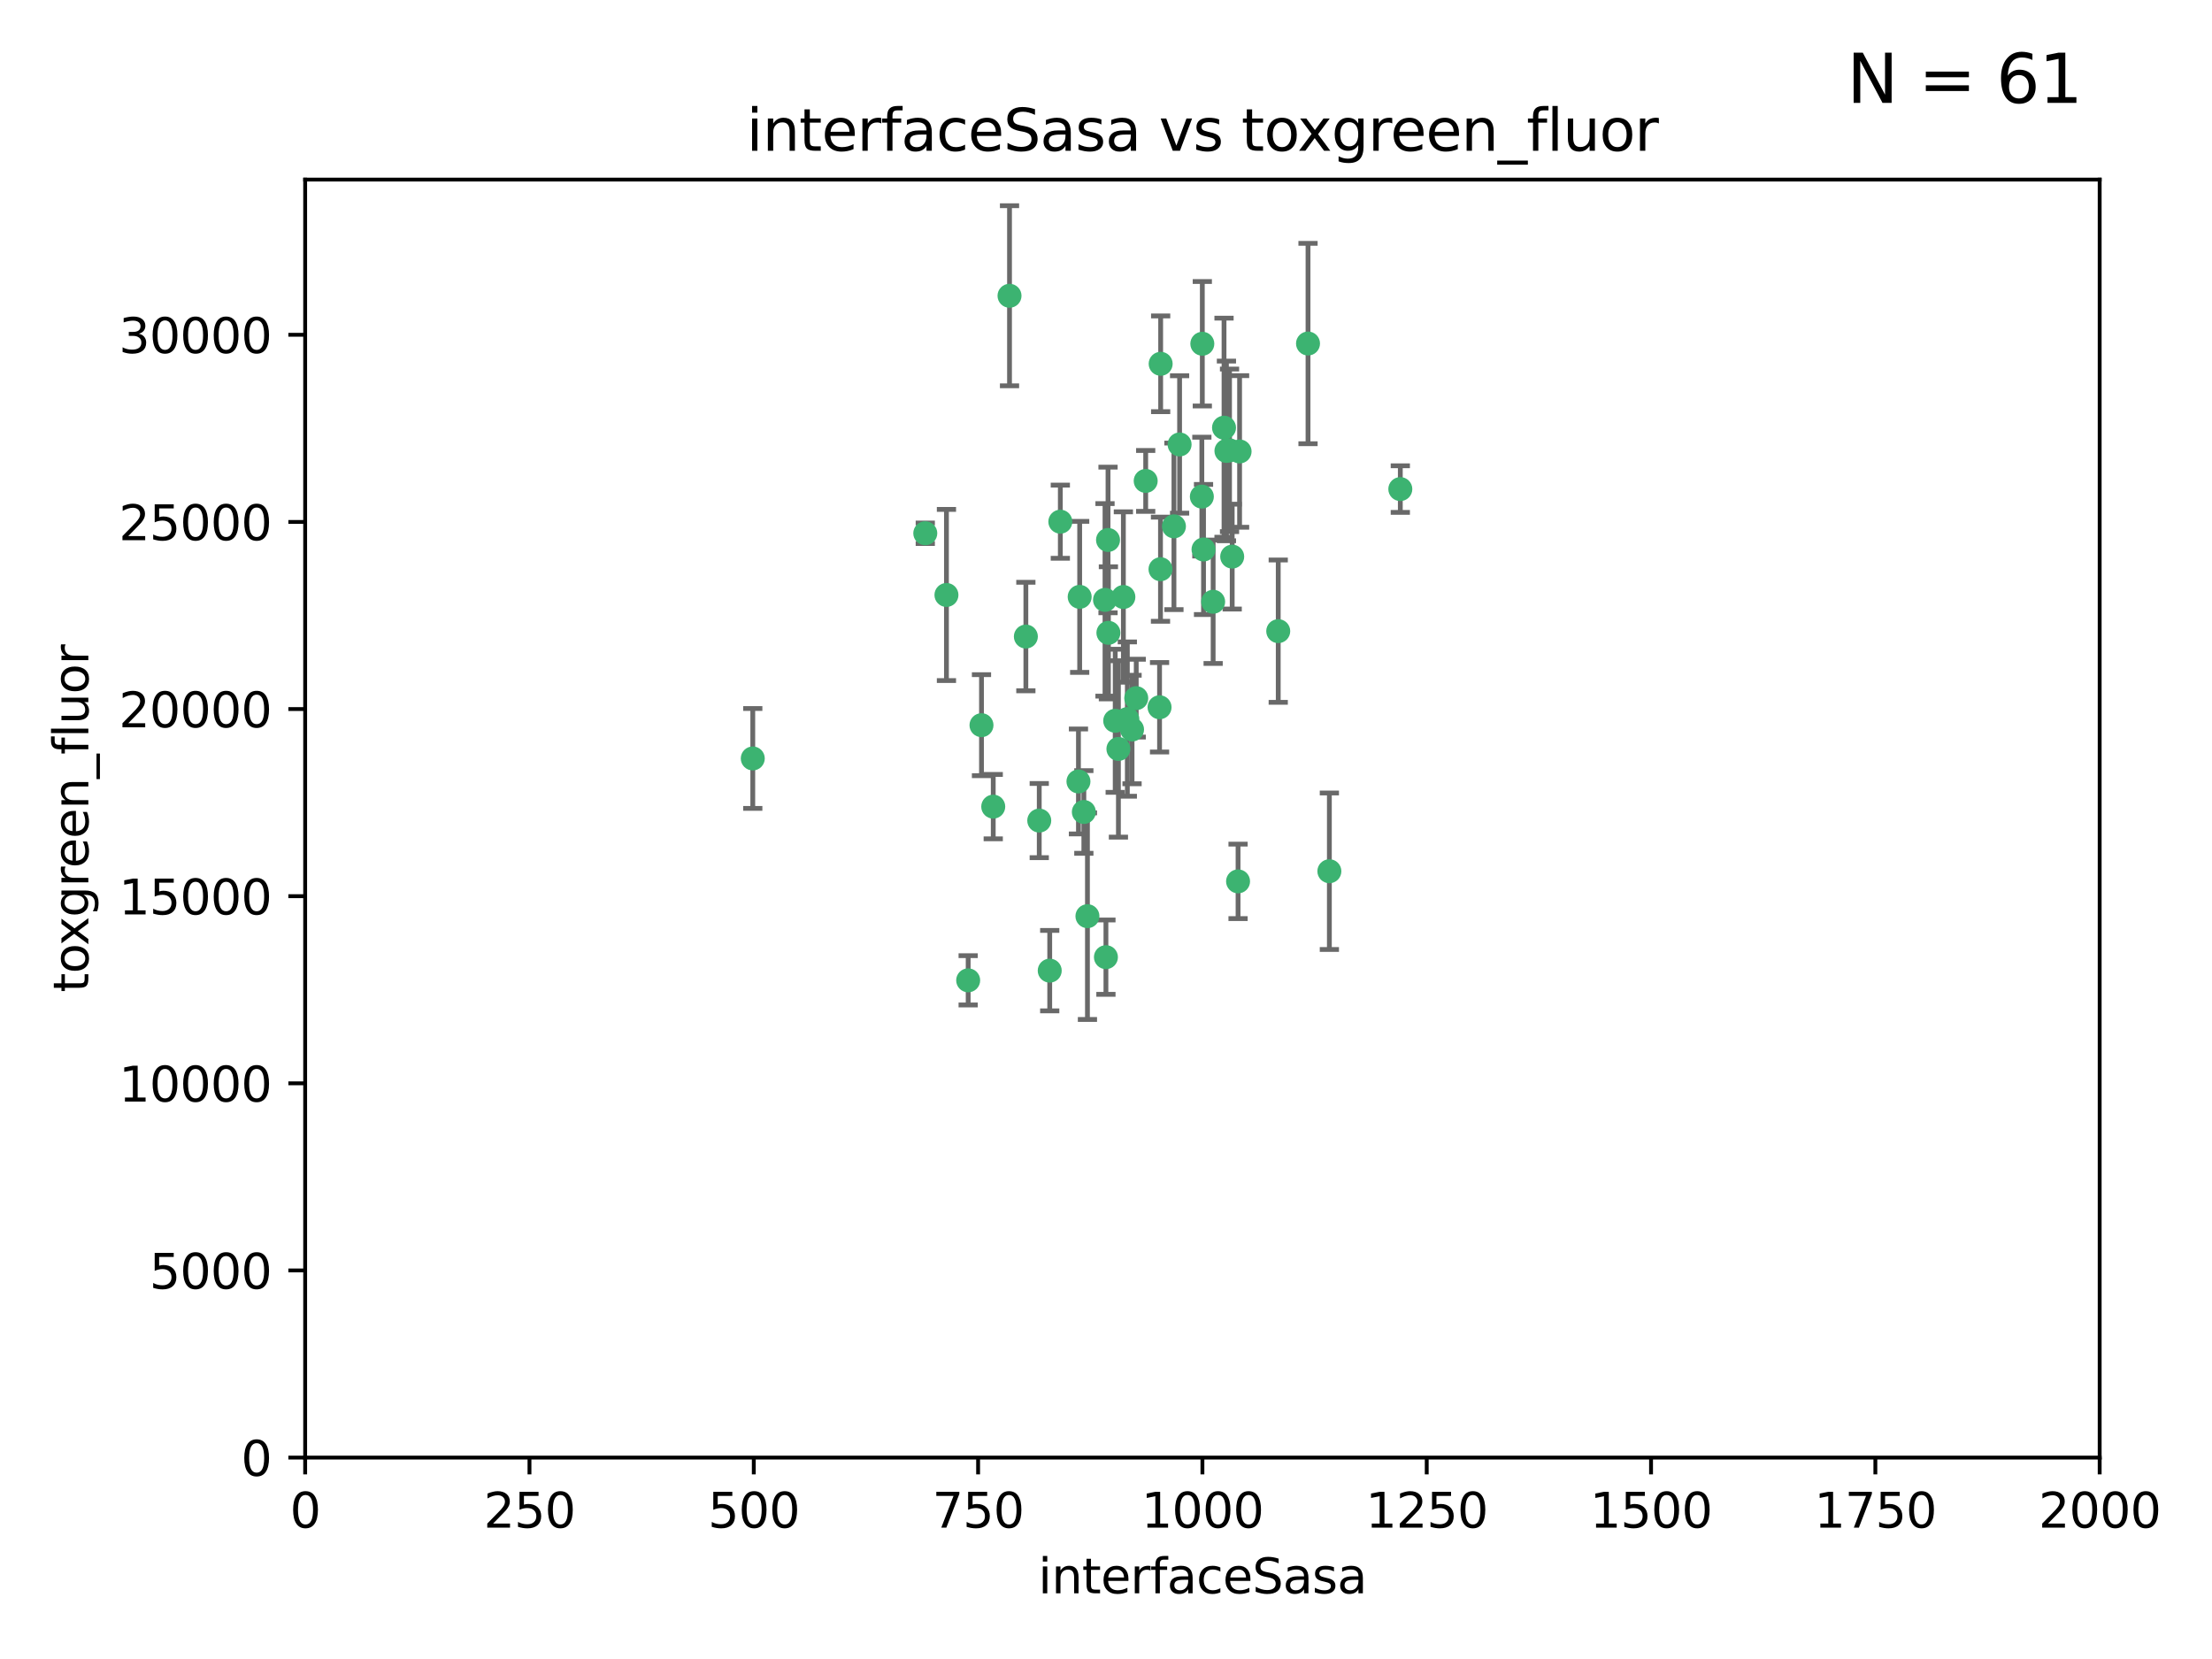 <?xml version="1.0" encoding="utf-8" standalone="no"?>
<!DOCTYPE svg PUBLIC "-//W3C//DTD SVG 1.1//EN"
  "http://www.w3.org/Graphics/SVG/1.1/DTD/svg11.dtd">
<svg xmlns:xlink="http://www.w3.org/1999/xlink" width="460.8pt" height="345.6pt" viewBox="0 0 460.8 345.6" xmlns="http://www.w3.org/2000/svg" version="1.1">
 <defs>
  <style type="text/css">*{stroke-linejoin: round; stroke-linecap: butt}</style>
 </defs>
 <g id="figure_1">
  <g id="patch_1">
   <path d="M 0 345.6 
L 460.8 345.6 
L 460.8 0 
L 0 0 
z
" style="fill: #ffffff"/>
  </g>
  <g id="axes_1">
   <g id="patch_2">
    <path d="M 63.571 303.64 
L 437.4 303.64 
L 437.4 37.411 
L 63.571 37.411 
z
" style="fill: #ffffff"/>
   </g>
   <g id="PathCollection_1">
    <defs>
     <path id="m49d9a5dce5" d="M 0 1.118 
C 0.297 1.118 0.581 1 0.791 0.791 
C 1 0.581 1.118 0.297 1.118 0 
C 1.118 -0.297 1 -0.581 0.791 -0.791 
C 0.581 -1 0.297 -1.118 0 -1.118 
C -0.297 -1.118 -0.581 -1 -0.791 -0.791 
C -1 -0.581 -1.118 -0.297 -1.118 0 
C -1.118 0.297 -1 0.581 -0.791 0.791 
C -0.581 1 -0.297 1.118 0 1.118 
z
" style="stroke: #3cb371"/>
    </defs>
    <g clip-path="url(#p71b8e235db)">
     <use xlink:href="#m49d9a5dce5" x="272.484" y="71.562" style="fill: #3cb371; stroke: #3cb371"/>
     <use xlink:href="#m49d9a5dce5" x="266.28" y="131.48" style="fill: #3cb371; stroke: #3cb371"/>
     <use xlink:href="#m49d9a5dce5" x="250.716" y="114.467" style="fill: #3cb371; stroke: #3cb371"/>
     <use xlink:href="#m49d9a5dce5" x="254.987" y="89.097" style="fill: #3cb371; stroke: #3cb371"/>
     <use xlink:href="#m49d9a5dce5" x="220.886" y="108.676" style="fill: #3cb371; stroke: #3cb371"/>
     <use xlink:href="#m49d9a5dce5" x="241.787" y="75.786" style="fill: #3cb371; stroke: #3cb371"/>
     <use xlink:href="#m49d9a5dce5" x="252.721" y="125.356" style="fill: #3cb371; stroke: #3cb371"/>
     <use xlink:href="#m49d9a5dce5" x="258.229" y="94.046" style="fill: #3cb371; stroke: #3cb371"/>
     <use xlink:href="#m49d9a5dce5" x="232.987" y="156.019" style="fill: #3cb371; stroke: #3cb371"/>
     <use xlink:href="#m49d9a5dce5" x="241.557" y="147.335" style="fill: #3cb371; stroke: #3cb371"/>
     <use xlink:href="#m49d9a5dce5" x="230.194" y="124.965" style="fill: #3cb371; stroke: #3cb371"/>
     <use xlink:href="#m49d9a5dce5" x="255.489" y="93.933" style="fill: #3cb371; stroke: #3cb371"/>
     <use xlink:href="#m49d9a5dce5" x="256.689" y="115.953" style="fill: #3cb371; stroke: #3cb371"/>
     <use xlink:href="#m49d9a5dce5" x="244.553" y="109.646" style="fill: #3cb371; stroke: #3cb371"/>
     <use xlink:href="#m49d9a5dce5" x="250.368" y="103.453" style="fill: #3cb371; stroke: #3cb371"/>
     <use xlink:href="#m49d9a5dce5" x="232.318" y="150.153" style="fill: #3cb371; stroke: #3cb371"/>
     <use xlink:href="#m49d9a5dce5" x="256.134" y="93.812" style="fill: #3cb371; stroke: #3cb371"/>
     <use xlink:href="#m49d9a5dce5" x="234.02" y="124.367" style="fill: #3cb371; stroke: #3cb371"/>
     <use xlink:href="#m49d9a5dce5" x="216.495" y="170.94" style="fill: #3cb371; stroke: #3cb371"/>
     <use xlink:href="#m49d9a5dce5" x="238.669" y="100.184" style="fill: #3cb371; stroke: #3cb371"/>
     <use xlink:href="#m49d9a5dce5" x="241.753" y="118.577" style="fill: #3cb371; stroke: #3cb371"/>
     <use xlink:href="#m49d9a5dce5" x="245.731" y="92.588" style="fill: #3cb371; stroke: #3cb371"/>
     <use xlink:href="#m49d9a5dce5" x="291.711" y="101.886" style="fill: #3cb371; stroke: #3cb371"/>
     <use xlink:href="#m49d9a5dce5" x="224.916" y="124.337" style="fill: #3cb371; stroke: #3cb371"/>
     <use xlink:href="#m49d9a5dce5" x="250.465" y="71.61" style="fill: #3cb371; stroke: #3cb371"/>
     <use xlink:href="#m49d9a5dce5" x="204.462" y="151.067" style="fill: #3cb371; stroke: #3cb371"/>
     <use xlink:href="#m49d9a5dce5" x="218.677" y="202.203" style="fill: #3cb371; stroke: #3cb371"/>
     <use xlink:href="#m49d9a5dce5" x="201.688" y="204.22" style="fill: #3cb371; stroke: #3cb371"/>
     <use xlink:href="#m49d9a5dce5" x="192.753" y="111.087" style="fill: #3cb371; stroke: #3cb371"/>
     <use xlink:href="#m49d9a5dce5" x="230.822" y="112.487" style="fill: #3cb371; stroke: #3cb371"/>
     <use xlink:href="#m49d9a5dce5" x="210.301" y="61.614" style="fill: #3cb371; stroke: #3cb371"/>
     <use xlink:href="#m49d9a5dce5" x="224.662" y="162.792" style="fill: #3cb371; stroke: #3cb371"/>
     <use xlink:href="#m49d9a5dce5" x="236.699" y="145.439" style="fill: #3cb371; stroke: #3cb371"/>
     <use xlink:href="#m49d9a5dce5" x="230.901" y="131.829" style="fill: #3cb371; stroke: #3cb371"/>
     <use xlink:href="#m49d9a5dce5" x="213.706" y="132.603" style="fill: #3cb371; stroke: #3cb371"/>
     <use xlink:href="#m49d9a5dce5" x="206.91" y="168.036" style="fill: #3cb371; stroke: #3cb371"/>
     <use xlink:href="#m49d9a5dce5" x="226.534" y="190.856" style="fill: #3cb371; stroke: #3cb371"/>
     <use xlink:href="#m49d9a5dce5" x="235.826" y="151.97" style="fill: #3cb371; stroke: #3cb371"/>
     <use xlink:href="#m49d9a5dce5" x="230.385" y="199.394" style="fill: #3cb371; stroke: #3cb371"/>
     <use xlink:href="#m49d9a5dce5" x="276.932" y="181.494" style="fill: #3cb371; stroke: #3cb371"/>
     <use xlink:href="#m49d9a5dce5" x="257.91" y="183.606" style="fill: #3cb371; stroke: #3cb371"/>
     <use xlink:href="#m49d9a5dce5" x="234.846" y="149.795" style="fill: #3cb371; stroke: #3cb371"/>
     <use xlink:href="#m49d9a5dce5" x="197.163" y="123.943" style="fill: #3cb371; stroke: #3cb371"/>
     <use xlink:href="#m49d9a5dce5" x="225.785" y="169.147" style="fill: #3cb371; stroke: #3cb371"/>
     <use xlink:href="#m49d9a5dce5" x="156.817" y="157.999" style="fill: #3cb371; stroke: #3cb371"/>
    </g>
   </g>
   <g id="matplotlib.axis_1">
    <g id="xtick_1">
     <g id="line2d_1">
      <defs>
       <path id="m0668c18e65" d="M 0 0 
L 0 3.5 
" style="stroke: #000000; stroke-width: 0.8"/>
      </defs>
      <g>
       <use xlink:href="#m0668c18e65" x="63.571" y="303.64" style="stroke: #000000; stroke-width: 0.8"/>
      </g>
     </g>
     <g id="text_1">
      <!-- 0 -->
      <g transform="translate(60.39 318.238)scale(0.1 -0.1)">
       <defs>
        <path id="DejaVuSans-30" d="M 2034 4250 
Q 1547 4250 1301 3770 
Q 1056 3291 1056 2328 
Q 1056 1369 1301 889 
Q 1547 409 2034 409 
Q 2525 409 2770 889 
Q 3016 1369 3016 2328 
Q 3016 3291 2770 3770 
Q 2525 4250 2034 4250 
z
M 2034 4750 
Q 2819 4750 3233 4129 
Q 3647 3509 3647 2328 
Q 3647 1150 3233 529 
Q 2819 -91 2034 -91 
Q 1250 -91 836 529 
Q 422 1150 422 2328 
Q 422 3509 836 4129 
Q 1250 4750 2034 4750 
z
" transform="scale(0.016)"/>
       </defs>
       <use xlink:href="#DejaVuSans-30"/>
      </g>
     </g>
    </g>
    <g id="xtick_2">
     <g id="line2d_2">
      <g>
       <use xlink:href="#m0668c18e65" x="110.3" y="303.64" style="stroke: #000000; stroke-width: 0.8"/>
      </g>
     </g>
     <g id="text_2">
      <!-- 250 -->
      <g transform="translate(100.756 318.238)scale(0.1 -0.1)">
       <defs>
        <path id="DejaVuSans-32" d="M 1228 531 
L 3431 531 
L 3431 0 
L 469 0 
L 469 531 
Q 828 903 1448 1529 
Q 2069 2156 2228 2338 
Q 2531 2678 2651 2914 
Q 2772 3150 2772 3378 
Q 2772 3750 2511 3984 
Q 2250 4219 1831 4219 
Q 1534 4219 1204 4116 
Q 875 4013 500 3803 
L 500 4441 
Q 881 4594 1212 4672 
Q 1544 4750 1819 4750 
Q 2544 4750 2975 4387 
Q 3406 4025 3406 3419 
Q 3406 3131 3298 2873 
Q 3191 2616 2906 2266 
Q 2828 2175 2409 1742 
Q 1991 1309 1228 531 
z
" transform="scale(0.016)"/>
        <path id="DejaVuSans-35" d="M 691 4666 
L 3169 4666 
L 3169 4134 
L 1269 4134 
L 1269 2991 
Q 1406 3038 1543 3061 
Q 1681 3084 1819 3084 
Q 2600 3084 3056 2656 
Q 3513 2228 3513 1497 
Q 3513 744 3044 326 
Q 2575 -91 1722 -91 
Q 1428 -91 1123 -41 
Q 819 9 494 109 
L 494 744 
Q 775 591 1075 516 
Q 1375 441 1709 441 
Q 2250 441 2565 725 
Q 2881 1009 2881 1497 
Q 2881 1984 2565 2268 
Q 2250 2553 1709 2553 
Q 1456 2553 1204 2497 
Q 953 2441 691 2322 
L 691 4666 
z
" transform="scale(0.016)"/>
       </defs>
       <use xlink:href="#DejaVuSans-32"/>
       <use xlink:href="#DejaVuSans-35" x="63.623"/>
       <use xlink:href="#DejaVuSans-30" x="127.246"/>
      </g>
     </g>
    </g>
    <g id="xtick_3">
     <g id="line2d_3">
      <g>
       <use xlink:href="#m0668c18e65" x="157.028" y="303.64" style="stroke: #000000; stroke-width: 0.8"/>
      </g>
     </g>
     <g id="text_3">
      <!-- 500 -->
      <g transform="translate(147.485 318.238)scale(0.1 -0.1)">
       <use xlink:href="#DejaVuSans-35"/>
       <use xlink:href="#DejaVuSans-30" x="63.623"/>
       <use xlink:href="#DejaVuSans-30" x="127.246"/>
      </g>
     </g>
    </g>
    <g id="xtick_4">
     <g id="line2d_4">
      <g>
       <use xlink:href="#m0668c18e65" x="203.757" y="303.64" style="stroke: #000000; stroke-width: 0.8"/>
      </g>
     </g>
     <g id="text_4">
      <!-- 750 -->
      <g transform="translate(194.213 318.238)scale(0.1 -0.1)">
       <defs>
        <path id="DejaVuSans-37" d="M 525 4666 
L 3525 4666 
L 3525 4397 
L 1831 0 
L 1172 0 
L 2766 4134 
L 525 4134 
L 525 4666 
z
" transform="scale(0.016)"/>
       </defs>
       <use xlink:href="#DejaVuSans-37"/>
       <use xlink:href="#DejaVuSans-35" x="63.623"/>
       <use xlink:href="#DejaVuSans-30" x="127.246"/>
      </g>
     </g>
    </g>
    <g id="xtick_5">
     <g id="line2d_5">
      <g>
       <use xlink:href="#m0668c18e65" x="250.486" y="303.64" style="stroke: #000000; stroke-width: 0.8"/>
      </g>
     </g>
     <g id="text_5">
      <!-- 1000 -->
      <g transform="translate(237.761 318.238)scale(0.1 -0.1)">
       <defs>
        <path id="DejaVuSans-31" d="M 794 531 
L 1825 531 
L 1825 4091 
L 703 3866 
L 703 4441 
L 1819 4666 
L 2450 4666 
L 2450 531 
L 3481 531 
L 3481 0 
L 794 0 
L 794 531 
z
" transform="scale(0.016)"/>
       </defs>
       <use xlink:href="#DejaVuSans-31"/>
       <use xlink:href="#DejaVuSans-30" x="63.623"/>
       <use xlink:href="#DejaVuSans-30" x="127.246"/>
       <use xlink:href="#DejaVuSans-30" x="190.869"/>
      </g>
     </g>
    </g>
    <g id="xtick_6">
     <g id="line2d_6">
      <g>
       <use xlink:href="#m0668c18e65" x="297.214" y="303.64" style="stroke: #000000; stroke-width: 0.8"/>
      </g>
     </g>
     <g id="text_6">
      <!-- 1250 -->
      <g transform="translate(284.489 318.238)scale(0.1 -0.1)">
       <use xlink:href="#DejaVuSans-31"/>
       <use xlink:href="#DejaVuSans-32" x="63.623"/>
       <use xlink:href="#DejaVuSans-35" x="127.246"/>
       <use xlink:href="#DejaVuSans-30" x="190.869"/>
      </g>
     </g>
    </g>
    <g id="xtick_7">
     <g id="line2d_7">
      <g>
       <use xlink:href="#m0668c18e65" x="343.943" y="303.64" style="stroke: #000000; stroke-width: 0.8"/>
      </g>
     </g>
     <g id="text_7">
      <!-- 1500 -->
      <g transform="translate(331.218 318.238)scale(0.1 -0.1)">
       <use xlink:href="#DejaVuSans-31"/>
       <use xlink:href="#DejaVuSans-35" x="63.623"/>
       <use xlink:href="#DejaVuSans-30" x="127.246"/>
       <use xlink:href="#DejaVuSans-30" x="190.869"/>
      </g>
     </g>
    </g>
    <g id="xtick_8">
     <g id="line2d_8">
      <g>
       <use xlink:href="#m0668c18e65" x="390.671" y="303.64" style="stroke: #000000; stroke-width: 0.8"/>
      </g>
     </g>
     <g id="text_8">
      <!-- 1750 -->
      <g transform="translate(377.946 318.238)scale(0.1 -0.1)">
       <use xlink:href="#DejaVuSans-31"/>
       <use xlink:href="#DejaVuSans-37" x="63.623"/>
       <use xlink:href="#DejaVuSans-35" x="127.246"/>
       <use xlink:href="#DejaVuSans-30" x="190.869"/>
      </g>
     </g>
    </g>
    <g id="xtick_9">
     <g id="line2d_9">
      <g>
       <use xlink:href="#m0668c18e65" x="437.4" y="303.64" style="stroke: #000000; stroke-width: 0.8"/>
      </g>
     </g>
     <g id="text_9">
      <!-- 2000 -->
      <g transform="translate(424.675 318.238)scale(0.1 -0.1)">
       <use xlink:href="#DejaVuSans-32"/>
       <use xlink:href="#DejaVuSans-30" x="63.623"/>
       <use xlink:href="#DejaVuSans-30" x="127.246"/>
       <use xlink:href="#DejaVuSans-30" x="190.869"/>
      </g>
     </g>
    </g>
    <g id="text_10">
     <!-- interfaceSasa -->
     <g transform="translate(216.279 331.917)scale(0.1 -0.1)">
      <defs>
       <path id="DejaVuSans-69" d="M 603 3500 
L 1178 3500 
L 1178 0 
L 603 0 
L 603 3500 
z
M 603 4863 
L 1178 4863 
L 1178 4134 
L 603 4134 
L 603 4863 
z
" transform="scale(0.016)"/>
       <path id="DejaVuSans-6e" d="M 3513 2113 
L 3513 0 
L 2938 0 
L 2938 2094 
Q 2938 2591 2744 2837 
Q 2550 3084 2163 3084 
Q 1697 3084 1428 2787 
Q 1159 2491 1159 1978 
L 1159 0 
L 581 0 
L 581 3500 
L 1159 3500 
L 1159 2956 
Q 1366 3272 1645 3428 
Q 1925 3584 2291 3584 
Q 2894 3584 3203 3211 
Q 3513 2838 3513 2113 
z
" transform="scale(0.016)"/>
       <path id="DejaVuSans-74" d="M 1172 4494 
L 1172 3500 
L 2356 3500 
L 2356 3053 
L 1172 3053 
L 1172 1153 
Q 1172 725 1289 603 
Q 1406 481 1766 481 
L 2356 481 
L 2356 0 
L 1766 0 
Q 1100 0 847 248 
Q 594 497 594 1153 
L 594 3053 
L 172 3053 
L 172 3500 
L 594 3500 
L 594 4494 
L 1172 4494 
z
" transform="scale(0.016)"/>
       <path id="DejaVuSans-65" d="M 3597 1894 
L 3597 1613 
L 953 1613 
Q 991 1019 1311 708 
Q 1631 397 2203 397 
Q 2534 397 2845 478 
Q 3156 559 3463 722 
L 3463 178 
Q 3153 47 2828 -22 
Q 2503 -91 2169 -91 
Q 1331 -91 842 396 
Q 353 884 353 1716 
Q 353 2575 817 3079 
Q 1281 3584 2069 3584 
Q 2775 3584 3186 3129 
Q 3597 2675 3597 1894 
z
M 3022 2063 
Q 3016 2534 2758 2815 
Q 2500 3097 2075 3097 
Q 1594 3097 1305 2825 
Q 1016 2553 972 2059 
L 3022 2063 
z
" transform="scale(0.016)"/>
       <path id="DejaVuSans-72" d="M 2631 2963 
Q 2534 3019 2420 3045 
Q 2306 3072 2169 3072 
Q 1681 3072 1420 2755 
Q 1159 2438 1159 1844 
L 1159 0 
L 581 0 
L 581 3500 
L 1159 3500 
L 1159 2956 
Q 1341 3275 1631 3429 
Q 1922 3584 2338 3584 
Q 2397 3584 2469 3576 
Q 2541 3569 2628 3553 
L 2631 2963 
z
" transform="scale(0.016)"/>
       <path id="DejaVuSans-66" d="M 2375 4863 
L 2375 4384 
L 1825 4384 
Q 1516 4384 1395 4259 
Q 1275 4134 1275 3809 
L 1275 3500 
L 2222 3500 
L 2222 3053 
L 1275 3053 
L 1275 0 
L 697 0 
L 697 3053 
L 147 3053 
L 147 3500 
L 697 3500 
L 697 3744 
Q 697 4328 969 4595 
Q 1241 4863 1831 4863 
L 2375 4863 
z
" transform="scale(0.016)"/>
       <path id="DejaVuSans-61" d="M 2194 1759 
Q 1497 1759 1228 1600 
Q 959 1441 959 1056 
Q 959 750 1161 570 
Q 1363 391 1709 391 
Q 2188 391 2477 730 
Q 2766 1069 2766 1631 
L 2766 1759 
L 2194 1759 
z
M 3341 1997 
L 3341 0 
L 2766 0 
L 2766 531 
Q 2569 213 2275 61 
Q 1981 -91 1556 -91 
Q 1019 -91 701 211 
Q 384 513 384 1019 
Q 384 1609 779 1909 
Q 1175 2209 1959 2209 
L 2766 2209 
L 2766 2266 
Q 2766 2663 2505 2880 
Q 2244 3097 1772 3097 
Q 1472 3097 1187 3025 
Q 903 2953 641 2809 
L 641 3341 
Q 956 3463 1253 3523 
Q 1550 3584 1831 3584 
Q 2591 3584 2966 3190 
Q 3341 2797 3341 1997 
z
" transform="scale(0.016)"/>
       <path id="DejaVuSans-63" d="M 3122 3366 
L 3122 2828 
Q 2878 2963 2633 3030 
Q 2388 3097 2138 3097 
Q 1578 3097 1268 2742 
Q 959 2388 959 1747 
Q 959 1106 1268 751 
Q 1578 397 2138 397 
Q 2388 397 2633 464 
Q 2878 531 3122 666 
L 3122 134 
Q 2881 22 2623 -34 
Q 2366 -91 2075 -91 
Q 1284 -91 818 406 
Q 353 903 353 1747 
Q 353 2603 823 3093 
Q 1294 3584 2113 3584 
Q 2378 3584 2631 3529 
Q 2884 3475 3122 3366 
z
" transform="scale(0.016)"/>
       <path id="DejaVuSans-53" d="M 3425 4513 
L 3425 3897 
Q 3066 4069 2747 4153 
Q 2428 4238 2131 4238 
Q 1616 4238 1336 4038 
Q 1056 3838 1056 3469 
Q 1056 3159 1242 3001 
Q 1428 2844 1947 2747 
L 2328 2669 
Q 3034 2534 3370 2195 
Q 3706 1856 3706 1288 
Q 3706 609 3251 259 
Q 2797 -91 1919 -91 
Q 1588 -91 1214 -16 
Q 841 59 441 206 
L 441 856 
Q 825 641 1194 531 
Q 1563 422 1919 422 
Q 2459 422 2753 634 
Q 3047 847 3047 1241 
Q 3047 1584 2836 1778 
Q 2625 1972 2144 2069 
L 1759 2144 
Q 1053 2284 737 2584 
Q 422 2884 422 3419 
Q 422 4038 858 4394 
Q 1294 4750 2059 4750 
Q 2388 4750 2728 4690 
Q 3069 4631 3425 4513 
z
" transform="scale(0.016)"/>
       <path id="DejaVuSans-73" d="M 2834 3397 
L 2834 2853 
Q 2591 2978 2328 3040 
Q 2066 3103 1784 3103 
Q 1356 3103 1142 2972 
Q 928 2841 928 2578 
Q 928 2378 1081 2264 
Q 1234 2150 1697 2047 
L 1894 2003 
Q 2506 1872 2764 1633 
Q 3022 1394 3022 966 
Q 3022 478 2636 193 
Q 2250 -91 1575 -91 
Q 1294 -91 989 -36 
Q 684 19 347 128 
L 347 722 
Q 666 556 975 473 
Q 1284 391 1588 391 
Q 1994 391 2212 530 
Q 2431 669 2431 922 
Q 2431 1156 2273 1281 
Q 2116 1406 1581 1522 
L 1381 1569 
Q 847 1681 609 1914 
Q 372 2147 372 2553 
Q 372 3047 722 3315 
Q 1072 3584 1716 3584 
Q 2034 3584 2315 3537 
Q 2597 3491 2834 3397 
z
" transform="scale(0.016)"/>
      </defs>
      <use xlink:href="#DejaVuSans-69"/>
      <use xlink:href="#DejaVuSans-6e" x="27.783"/>
      <use xlink:href="#DejaVuSans-74" x="91.162"/>
      <use xlink:href="#DejaVuSans-65" x="130.371"/>
      <use xlink:href="#DejaVuSans-72" x="191.895"/>
      <use xlink:href="#DejaVuSans-66" x="233.008"/>
      <use xlink:href="#DejaVuSans-61" x="268.213"/>
      <use xlink:href="#DejaVuSans-63" x="329.492"/>
      <use xlink:href="#DejaVuSans-65" x="384.473"/>
      <use xlink:href="#DejaVuSans-53" x="445.996"/>
      <use xlink:href="#DejaVuSans-61" x="509.473"/>
      <use xlink:href="#DejaVuSans-73" x="570.752"/>
      <use xlink:href="#DejaVuSans-61" x="622.852"/>
     </g>
    </g>
   </g>
   <g id="matplotlib.axis_2">
    <g id="ytick_1">
     <g id="line2d_10">
      <defs>
       <path id="m075a62b69e" d="M 0 0 
L -3.5 0 
" style="stroke: #000000; stroke-width: 0.8"/>
      </defs>
      <g>
       <use xlink:href="#m075a62b69e" x="63.571" y="303.64" style="stroke: #000000; stroke-width: 0.8"/>
      </g>
     </g>
     <g id="text_11">
      <!-- 0 -->
      <g transform="translate(50.209 307.439)scale(0.1 -0.1)">
       <use xlink:href="#DejaVuSans-30"/>
      </g>
     </g>
    </g>
    <g id="ytick_2">
     <g id="line2d_11">
      <g>
       <use xlink:href="#m075a62b69e" x="63.571" y="264.657" style="stroke: #000000; stroke-width: 0.8"/>
      </g>
     </g>
     <g id="text_12">
      <!-- 5000 -->
      <g transform="translate(31.121 268.457)scale(0.1 -0.1)">
       <use xlink:href="#DejaVuSans-35"/>
       <use xlink:href="#DejaVuSans-30" x="63.623"/>
       <use xlink:href="#DejaVuSans-30" x="127.246"/>
       <use xlink:href="#DejaVuSans-30" x="190.869"/>
      </g>
     </g>
    </g>
    <g id="ytick_3">
     <g id="line2d_12">
      <g>
       <use xlink:href="#m075a62b69e" x="63.571" y="225.675" style="stroke: #000000; stroke-width: 0.8"/>
      </g>
     </g>
     <g id="text_13">
      <!-- 10000 -->
      <g transform="translate(24.759 229.474)scale(0.1 -0.1)">
       <use xlink:href="#DejaVuSans-31"/>
       <use xlink:href="#DejaVuSans-30" x="63.623"/>
       <use xlink:href="#DejaVuSans-30" x="127.246"/>
       <use xlink:href="#DejaVuSans-30" x="190.869"/>
       <use xlink:href="#DejaVuSans-30" x="254.492"/>
      </g>
     </g>
    </g>
    <g id="ytick_4">
     <g id="line2d_13">
      <g>
       <use xlink:href="#m075a62b69e" x="63.571" y="186.692" style="stroke: #000000; stroke-width: 0.8"/>
      </g>
     </g>
     <g id="text_14">
      <!-- 15000 -->
      <g transform="translate(24.759 190.492)scale(0.1 -0.1)">
       <use xlink:href="#DejaVuSans-31"/>
       <use xlink:href="#DejaVuSans-35" x="63.623"/>
       <use xlink:href="#DejaVuSans-30" x="127.246"/>
       <use xlink:href="#DejaVuSans-30" x="190.869"/>
       <use xlink:href="#DejaVuSans-30" x="254.492"/>
      </g>
     </g>
    </g>
    <g id="ytick_5">
     <g id="line2d_14">
      <g>
       <use xlink:href="#m075a62b69e" x="63.571" y="147.71" style="stroke: #000000; stroke-width: 0.8"/>
      </g>
     </g>
     <g id="text_15">
      <!-- 20000 -->
      <g transform="translate(24.759 151.509)scale(0.1 -0.1)">
       <use xlink:href="#DejaVuSans-32"/>
       <use xlink:href="#DejaVuSans-30" x="63.623"/>
       <use xlink:href="#DejaVuSans-30" x="127.246"/>
       <use xlink:href="#DejaVuSans-30" x="190.869"/>
       <use xlink:href="#DejaVuSans-30" x="254.492"/>
      </g>
     </g>
    </g>
    <g id="ytick_6">
     <g id="line2d_15">
      <g>
       <use xlink:href="#m075a62b69e" x="63.571" y="108.727" style="stroke: #000000; stroke-width: 0.8"/>
      </g>
     </g>
     <g id="text_16">
      <!-- 25000 -->
      <g transform="translate(24.759 112.527)scale(0.1 -0.1)">
       <use xlink:href="#DejaVuSans-32"/>
       <use xlink:href="#DejaVuSans-35" x="63.623"/>
       <use xlink:href="#DejaVuSans-30" x="127.246"/>
       <use xlink:href="#DejaVuSans-30" x="190.869"/>
       <use xlink:href="#DejaVuSans-30" x="254.492"/>
      </g>
     </g>
    </g>
    <g id="ytick_7">
     <g id="line2d_16">
      <g>
       <use xlink:href="#m075a62b69e" x="63.571" y="69.745" style="stroke: #000000; stroke-width: 0.8"/>
      </g>
     </g>
     <g id="text_17">
      <!-- 30000 -->
      <g transform="translate(24.759 73.544)scale(0.1 -0.1)">
       <defs>
        <path id="DejaVuSans-33" d="M 2597 2516 
Q 3050 2419 3304 2112 
Q 3559 1806 3559 1356 
Q 3559 666 3084 287 
Q 2609 -91 1734 -91 
Q 1441 -91 1130 -33 
Q 819 25 488 141 
L 488 750 
Q 750 597 1062 519 
Q 1375 441 1716 441 
Q 2309 441 2620 675 
Q 2931 909 2931 1356 
Q 2931 1769 2642 2001 
Q 2353 2234 1838 2234 
L 1294 2234 
L 1294 2753 
L 1863 2753 
Q 2328 2753 2575 2939 
Q 2822 3125 2822 3475 
Q 2822 3834 2567 4026 
Q 2313 4219 1838 4219 
Q 1578 4219 1281 4162 
Q 984 4106 628 3988 
L 628 4550 
Q 988 4650 1302 4700 
Q 1616 4750 1894 4750 
Q 2613 4750 3031 4423 
Q 3450 4097 3450 3541 
Q 3450 3153 3228 2886 
Q 3006 2619 2597 2516 
z
" transform="scale(0.016)"/>
       </defs>
       <use xlink:href="#DejaVuSans-33"/>
       <use xlink:href="#DejaVuSans-30" x="63.623"/>
       <use xlink:href="#DejaVuSans-30" x="127.246"/>
       <use xlink:href="#DejaVuSans-30" x="190.869"/>
       <use xlink:href="#DejaVuSans-30" x="254.492"/>
      </g>
     </g>
    </g>
    <g id="text_18">
     <!-- toxgreen_fluor -->
     <g transform="translate(18.401 206.72)rotate(-90)scale(0.1 -0.1)">
      <defs>
       <path id="DejaVuSans-6f" d="M 1959 3097 
Q 1497 3097 1228 2736 
Q 959 2375 959 1747 
Q 959 1119 1226 758 
Q 1494 397 1959 397 
Q 2419 397 2687 759 
Q 2956 1122 2956 1747 
Q 2956 2369 2687 2733 
Q 2419 3097 1959 3097 
z
M 1959 3584 
Q 2709 3584 3137 3096 
Q 3566 2609 3566 1747 
Q 3566 888 3137 398 
Q 2709 -91 1959 -91 
Q 1206 -91 779 398 
Q 353 888 353 1747 
Q 353 2609 779 3096 
Q 1206 3584 1959 3584 
z
" transform="scale(0.016)"/>
       <path id="DejaVuSans-78" d="M 3513 3500 
L 2247 1797 
L 3578 0 
L 2900 0 
L 1881 1375 
L 863 0 
L 184 0 
L 1544 1831 
L 300 3500 
L 978 3500 
L 1906 2253 
L 2834 3500 
L 3513 3500 
z
" transform="scale(0.016)"/>
       <path id="DejaVuSans-67" d="M 2906 1791 
Q 2906 2416 2648 2759 
Q 2391 3103 1925 3103 
Q 1463 3103 1205 2759 
Q 947 2416 947 1791 
Q 947 1169 1205 825 
Q 1463 481 1925 481 
Q 2391 481 2648 825 
Q 2906 1169 2906 1791 
z
M 3481 434 
Q 3481 -459 3084 -895 
Q 2688 -1331 1869 -1331 
Q 1566 -1331 1297 -1286 
Q 1028 -1241 775 -1147 
L 775 -588 
Q 1028 -725 1275 -790 
Q 1522 -856 1778 -856 
Q 2344 -856 2625 -561 
Q 2906 -266 2906 331 
L 2906 616 
Q 2728 306 2450 153 
Q 2172 0 1784 0 
Q 1141 0 747 490 
Q 353 981 353 1791 
Q 353 2603 747 3093 
Q 1141 3584 1784 3584 
Q 2172 3584 2450 3431 
Q 2728 3278 2906 2969 
L 2906 3500 
L 3481 3500 
L 3481 434 
z
" transform="scale(0.016)"/>
       <path id="DejaVuSans-5f" d="M 3263 -1063 
L 3263 -1509 
L -63 -1509 
L -63 -1063 
L 3263 -1063 
z
" transform="scale(0.016)"/>
       <path id="DejaVuSans-6c" d="M 603 4863 
L 1178 4863 
L 1178 0 
L 603 0 
L 603 4863 
z
" transform="scale(0.016)"/>
       <path id="DejaVuSans-75" d="M 544 1381 
L 544 3500 
L 1119 3500 
L 1119 1403 
Q 1119 906 1312 657 
Q 1506 409 1894 409 
Q 2359 409 2629 706 
Q 2900 1003 2900 1516 
L 2900 3500 
L 3475 3500 
L 3475 0 
L 2900 0 
L 2900 538 
Q 2691 219 2414 64 
Q 2138 -91 1772 -91 
Q 1169 -91 856 284 
Q 544 659 544 1381 
z
M 1991 3584 
L 1991 3584 
z
" transform="scale(0.016)"/>
      </defs>
      <use xlink:href="#DejaVuSans-74"/>
      <use xlink:href="#DejaVuSans-6f" x="39.209"/>
      <use xlink:href="#DejaVuSans-78" x="97.266"/>
      <use xlink:href="#DejaVuSans-67" x="156.445"/>
      <use xlink:href="#DejaVuSans-72" x="219.922"/>
      <use xlink:href="#DejaVuSans-65" x="258.785"/>
      <use xlink:href="#DejaVuSans-65" x="320.309"/>
      <use xlink:href="#DejaVuSans-6e" x="381.832"/>
      <use xlink:href="#DejaVuSans-5f" x="445.211"/>
      <use xlink:href="#DejaVuSans-66" x="495.211"/>
      <use xlink:href="#DejaVuSans-6c" x="530.416"/>
      <use xlink:href="#DejaVuSans-75" x="558.199"/>
      <use xlink:href="#DejaVuSans-6f" x="621.578"/>
      <use xlink:href="#DejaVuSans-72" x="682.76"/>
     </g>
    </g>
   </g>
   <g id="LineCollection_1">
    <path d="M 272.484 92.434 
L 272.484 50.691 
" clip-path="url(#p71b8e235db)" style="fill: none; stroke: #696969"/>
    <path d="M 266.28 146.307 
L 266.28 116.654 
" clip-path="url(#p71b8e235db)" style="fill: none; stroke: #696969"/>
    <path d="M 250.716 128.017 
L 250.716 100.917 
" clip-path="url(#p71b8e235db)" style="fill: none; stroke: #696969"/>
    <path d="M 254.987 111.917 
L 254.987 66.277 
" clip-path="url(#p71b8e235db)" style="fill: none; stroke: #696969"/>
    <path d="M 220.886 116.296 
L 220.886 101.057 
" clip-path="url(#p71b8e235db)" style="fill: none; stroke: #696969"/>
    <path d="M 241.787 85.756 
L 241.787 65.815 
" clip-path="url(#p71b8e235db)" style="fill: none; stroke: #696969"/>
    <path d="M 252.721 138.211 
L 252.721 112.501 
" clip-path="url(#p71b8e235db)" style="fill: none; stroke: #696969"/>
    <path d="M 258.229 109.836 
L 258.229 78.257 
" clip-path="url(#p71b8e235db)" style="fill: none; stroke: #696969"/>
    <path d="M 232.987 174.39 
L 232.987 137.647 
" clip-path="url(#p71b8e235db)" style="fill: none; stroke: #696969"/>
    <path d="M 241.557 156.65 
L 241.557 138.02 
" clip-path="url(#p71b8e235db)" style="fill: none; stroke: #696969"/>
    <path d="M 230.194 145.018 
L 230.194 104.912 
" clip-path="url(#p71b8e235db)" style="fill: none; stroke: #696969"/>
    <path d="M 255.489 112.649 
L 255.489 75.218 
" clip-path="url(#p71b8e235db)" style="fill: none; stroke: #696969"/>
    <path d="M 256.689 126.872 
L 256.689 105.035 
" clip-path="url(#p71b8e235db)" style="fill: none; stroke: #696969"/>
    <path d="M 244.553 126.988 
L 244.553 92.305 
" clip-path="url(#p71b8e235db)" style="fill: none; stroke: #696969"/>
    <path d="M 250.368 115.826 
L 250.368 91.08 
" clip-path="url(#p71b8e235db)" style="fill: none; stroke: #696969"/>
    <path d="M 232.318 165.057 
L 232.318 135.25 
" clip-path="url(#p71b8e235db)" style="fill: none; stroke: #696969"/>
    <path d="M 256.134 110.745 
L 256.134 76.878 
" clip-path="url(#p71b8e235db)" style="fill: none; stroke: #696969"/>
    <path d="M 234.02 142.114 
L 234.02 106.621 
" clip-path="url(#p71b8e235db)" style="fill: none; stroke: #696969"/>
    <path d="M 216.495 178.667 
L 216.495 163.212 
" clip-path="url(#p71b8e235db)" style="fill: none; stroke: #696969"/>
    <path d="M 238.669 106.525 
L 238.669 93.844 
" clip-path="url(#p71b8e235db)" style="fill: none; stroke: #696969"/>
    <path d="M 241.753 129.424 
L 241.753 107.731 
" clip-path="url(#p71b8e235db)" style="fill: none; stroke: #696969"/>
    <path d="M 245.731 106.902 
L 245.731 78.274 
" clip-path="url(#p71b8e235db)" style="fill: none; stroke: #696969"/>
    <path d="M 291.711 106.741 
L 291.711 97.032 
" clip-path="url(#p71b8e235db)" style="fill: none; stroke: #696969"/>
    <path d="M 224.916 140.07 
L 224.916 108.604 
" clip-path="url(#p71b8e235db)" style="fill: none; stroke: #696969"/>
    <path d="M 250.465 84.576 
L 250.465 58.645 
" clip-path="url(#p71b8e235db)" style="fill: none; stroke: #696969"/>
    <path d="M 204.462 161.588 
L 204.462 140.547 
" clip-path="url(#p71b8e235db)" style="fill: none; stroke: #696969"/>
    <path d="M 218.677 210.579 
L 218.677 193.826 
" clip-path="url(#p71b8e235db)" style="fill: none; stroke: #696969"/>
    <path d="M 201.688 209.352 
L 201.688 199.087 
" clip-path="url(#p71b8e235db)" style="fill: none; stroke: #696969"/>
    <path d="M 192.753 113.226 
L 192.753 108.949 
" clip-path="url(#p71b8e235db)" style="fill: none; stroke: #696969"/>
    <path d="M 230.822 127.655 
L 230.822 97.319 
" clip-path="url(#p71b8e235db)" style="fill: none; stroke: #696969"/>
    <path d="M 210.301 80.373 
L 210.301 42.855 
" clip-path="url(#p71b8e235db)" style="fill: none; stroke: #696969"/>
    <path d="M 224.662 173.718 
L 224.662 151.865 
" clip-path="url(#p71b8e235db)" style="fill: none; stroke: #696969"/>
    <path d="M 236.699 153.546 
L 236.699 137.331 
" clip-path="url(#p71b8e235db)" style="fill: none; stroke: #696969"/>
    <path d="M 230.901 145.591 
L 230.901 118.067 
" clip-path="url(#p71b8e235db)" style="fill: none; stroke: #696969"/>
    <path d="M 213.706 143.904 
L 213.706 121.303 
" clip-path="url(#p71b8e235db)" style="fill: none; stroke: #696969"/>
    <path d="M 206.91 174.742 
L 206.91 161.329 
" clip-path="url(#p71b8e235db)" style="fill: none; stroke: #696969"/>
    <path d="M 226.534 212.373 
L 226.534 169.339 
" clip-path="url(#p71b8e235db)" style="fill: none; stroke: #696969"/>
    <path d="M 235.826 163.271 
L 235.826 140.669 
" clip-path="url(#p71b8e235db)" style="fill: none; stroke: #696969"/>
    <path d="M 230.385 207.137 
L 230.385 191.65 
" clip-path="url(#p71b8e235db)" style="fill: none; stroke: #696969"/>
    <path d="M 276.932 197.796 
L 276.932 165.192 
" clip-path="url(#p71b8e235db)" style="fill: none; stroke: #696969"/>
    <path d="M 257.91 191.362 
L 257.91 175.85 
" clip-path="url(#p71b8e235db)" style="fill: none; stroke: #696969"/>
    <path d="M 234.846 165.867 
L 234.846 133.723 
" clip-path="url(#p71b8e235db)" style="fill: none; stroke: #696969"/>
    <path d="M 197.163 141.769 
L 197.163 106.117 
" clip-path="url(#p71b8e235db)" style="fill: none; stroke: #696969"/>
    <path d="M 225.785 177.757 
L 225.785 160.538 
" clip-path="url(#p71b8e235db)" style="fill: none; stroke: #696969"/>
    <path d="M 156.817 168.403 
L 156.817 147.594 
" clip-path="url(#p71b8e235db)" style="fill: none; stroke: #696969"/>
   </g>
   <g id="line2d_17">
    <defs>
     <path id="m5c069c4214" d="M 2 0 
L -2 -0 
" style="stroke: #696969"/>
    </defs>
    <g clip-path="url(#p71b8e235db)">
     <use xlink:href="#m5c069c4214" x="272.484" y="92.434" style="fill: #696969; stroke: #696969"/>
     <use xlink:href="#m5c069c4214" x="266.28" y="146.307" style="fill: #696969; stroke: #696969"/>
     <use xlink:href="#m5c069c4214" x="250.716" y="128.017" style="fill: #696969; stroke: #696969"/>
     <use xlink:href="#m5c069c4214" x="254.987" y="111.917" style="fill: #696969; stroke: #696969"/>
     <use xlink:href="#m5c069c4214" x="220.886" y="116.296" style="fill: #696969; stroke: #696969"/>
     <use xlink:href="#m5c069c4214" x="241.787" y="85.756" style="fill: #696969; stroke: #696969"/>
     <use xlink:href="#m5c069c4214" x="252.721" y="138.211" style="fill: #696969; stroke: #696969"/>
     <use xlink:href="#m5c069c4214" x="258.229" y="109.836" style="fill: #696969; stroke: #696969"/>
     <use xlink:href="#m5c069c4214" x="232.987" y="174.39" style="fill: #696969; stroke: #696969"/>
     <use xlink:href="#m5c069c4214" x="241.557" y="156.65" style="fill: #696969; stroke: #696969"/>
     <use xlink:href="#m5c069c4214" x="230.194" y="145.018" style="fill: #696969; stroke: #696969"/>
     <use xlink:href="#m5c069c4214" x="255.489" y="112.649" style="fill: #696969; stroke: #696969"/>
     <use xlink:href="#m5c069c4214" x="256.689" y="126.872" style="fill: #696969; stroke: #696969"/>
     <use xlink:href="#m5c069c4214" x="244.553" y="126.988" style="fill: #696969; stroke: #696969"/>
     <use xlink:href="#m5c069c4214" x="250.368" y="115.826" style="fill: #696969; stroke: #696969"/>
     <use xlink:href="#m5c069c4214" x="232.318" y="165.057" style="fill: #696969; stroke: #696969"/>
     <use xlink:href="#m5c069c4214" x="256.134" y="110.745" style="fill: #696969; stroke: #696969"/>
     <use xlink:href="#m5c069c4214" x="234.02" y="142.114" style="fill: #696969; stroke: #696969"/>
     <use xlink:href="#m5c069c4214" x="216.495" y="178.667" style="fill: #696969; stroke: #696969"/>
     <use xlink:href="#m5c069c4214" x="238.669" y="106.525" style="fill: #696969; stroke: #696969"/>
     <use xlink:href="#m5c069c4214" x="241.753" y="129.424" style="fill: #696969; stroke: #696969"/>
     <use xlink:href="#m5c069c4214" x="245.731" y="106.902" style="fill: #696969; stroke: #696969"/>
     <use xlink:href="#m5c069c4214" x="291.711" y="106.741" style="fill: #696969; stroke: #696969"/>
     <use xlink:href="#m5c069c4214" x="224.916" y="140.07" style="fill: #696969; stroke: #696969"/>
     <use xlink:href="#m5c069c4214" x="250.465" y="84.576" style="fill: #696969; stroke: #696969"/>
     <use xlink:href="#m5c069c4214" x="204.462" y="161.588" style="fill: #696969; stroke: #696969"/>
     <use xlink:href="#m5c069c4214" x="218.677" y="210.579" style="fill: #696969; stroke: #696969"/>
     <use xlink:href="#m5c069c4214" x="201.688" y="209.352" style="fill: #696969; stroke: #696969"/>
     <use xlink:href="#m5c069c4214" x="192.753" y="113.226" style="fill: #696969; stroke: #696969"/>
     <use xlink:href="#m5c069c4214" x="230.822" y="127.655" style="fill: #696969; stroke: #696969"/>
     <use xlink:href="#m5c069c4214" x="210.301" y="80.373" style="fill: #696969; stroke: #696969"/>
     <use xlink:href="#m5c069c4214" x="224.662" y="173.718" style="fill: #696969; stroke: #696969"/>
     <use xlink:href="#m5c069c4214" x="236.699" y="153.546" style="fill: #696969; stroke: #696969"/>
     <use xlink:href="#m5c069c4214" x="230.901" y="145.591" style="fill: #696969; stroke: #696969"/>
     <use xlink:href="#m5c069c4214" x="213.706" y="143.904" style="fill: #696969; stroke: #696969"/>
     <use xlink:href="#m5c069c4214" x="206.91" y="174.742" style="fill: #696969; stroke: #696969"/>
     <use xlink:href="#m5c069c4214" x="226.534" y="212.373" style="fill: #696969; stroke: #696969"/>
     <use xlink:href="#m5c069c4214" x="235.826" y="163.271" style="fill: #696969; stroke: #696969"/>
     <use xlink:href="#m5c069c4214" x="230.385" y="207.137" style="fill: #696969; stroke: #696969"/>
     <use xlink:href="#m5c069c4214" x="276.932" y="197.796" style="fill: #696969; stroke: #696969"/>
     <use xlink:href="#m5c069c4214" x="257.91" y="191.362" style="fill: #696969; stroke: #696969"/>
     <use xlink:href="#m5c069c4214" x="234.846" y="165.867" style="fill: #696969; stroke: #696969"/>
     <use xlink:href="#m5c069c4214" x="197.163" y="141.769" style="fill: #696969; stroke: #696969"/>
     <use xlink:href="#m5c069c4214" x="225.785" y="177.757" style="fill: #696969; stroke: #696969"/>
     <use xlink:href="#m5c069c4214" x="156.817" y="168.403" style="fill: #696969; stroke: #696969"/>
    </g>
   </g>
   <g id="line2d_18">
    <g clip-path="url(#p71b8e235db)">
     <use xlink:href="#m5c069c4214" x="272.484" y="50.691" style="fill: #696969; stroke: #696969"/>
     <use xlink:href="#m5c069c4214" x="266.28" y="116.654" style="fill: #696969; stroke: #696969"/>
     <use xlink:href="#m5c069c4214" x="250.716" y="100.917" style="fill: #696969; stroke: #696969"/>
     <use xlink:href="#m5c069c4214" x="254.987" y="66.277" style="fill: #696969; stroke: #696969"/>
     <use xlink:href="#m5c069c4214" x="220.886" y="101.057" style="fill: #696969; stroke: #696969"/>
     <use xlink:href="#m5c069c4214" x="241.787" y="65.815" style="fill: #696969; stroke: #696969"/>
     <use xlink:href="#m5c069c4214" x="252.721" y="112.501" style="fill: #696969; stroke: #696969"/>
     <use xlink:href="#m5c069c4214" x="258.229" y="78.257" style="fill: #696969; stroke: #696969"/>
     <use xlink:href="#m5c069c4214" x="232.987" y="137.647" style="fill: #696969; stroke: #696969"/>
     <use xlink:href="#m5c069c4214" x="241.557" y="138.02" style="fill: #696969; stroke: #696969"/>
     <use xlink:href="#m5c069c4214" x="230.194" y="104.912" style="fill: #696969; stroke: #696969"/>
     <use xlink:href="#m5c069c4214" x="255.489" y="75.218" style="fill: #696969; stroke: #696969"/>
     <use xlink:href="#m5c069c4214" x="256.689" y="105.035" style="fill: #696969; stroke: #696969"/>
     <use xlink:href="#m5c069c4214" x="244.553" y="92.305" style="fill: #696969; stroke: #696969"/>
     <use xlink:href="#m5c069c4214" x="250.368" y="91.08" style="fill: #696969; stroke: #696969"/>
     <use xlink:href="#m5c069c4214" x="232.318" y="135.25" style="fill: #696969; stroke: #696969"/>
     <use xlink:href="#m5c069c4214" x="256.134" y="76.878" style="fill: #696969; stroke: #696969"/>
     <use xlink:href="#m5c069c4214" x="234.02" y="106.621" style="fill: #696969; stroke: #696969"/>
     <use xlink:href="#m5c069c4214" x="216.495" y="163.212" style="fill: #696969; stroke: #696969"/>
     <use xlink:href="#m5c069c4214" x="238.669" y="93.844" style="fill: #696969; stroke: #696969"/>
     <use xlink:href="#m5c069c4214" x="241.753" y="107.731" style="fill: #696969; stroke: #696969"/>
     <use xlink:href="#m5c069c4214" x="245.731" y="78.274" style="fill: #696969; stroke: #696969"/>
     <use xlink:href="#m5c069c4214" x="291.711" y="97.032" style="fill: #696969; stroke: #696969"/>
     <use xlink:href="#m5c069c4214" x="224.916" y="108.604" style="fill: #696969; stroke: #696969"/>
     <use xlink:href="#m5c069c4214" x="250.465" y="58.645" style="fill: #696969; stroke: #696969"/>
     <use xlink:href="#m5c069c4214" x="204.462" y="140.547" style="fill: #696969; stroke: #696969"/>
     <use xlink:href="#m5c069c4214" x="218.677" y="193.826" style="fill: #696969; stroke: #696969"/>
     <use xlink:href="#m5c069c4214" x="201.688" y="199.087" style="fill: #696969; stroke: #696969"/>
     <use xlink:href="#m5c069c4214" x="192.753" y="108.949" style="fill: #696969; stroke: #696969"/>
     <use xlink:href="#m5c069c4214" x="230.822" y="97.319" style="fill: #696969; stroke: #696969"/>
     <use xlink:href="#m5c069c4214" x="210.301" y="42.855" style="fill: #696969; stroke: #696969"/>
     <use xlink:href="#m5c069c4214" x="224.662" y="151.865" style="fill: #696969; stroke: #696969"/>
     <use xlink:href="#m5c069c4214" x="236.699" y="137.331" style="fill: #696969; stroke: #696969"/>
     <use xlink:href="#m5c069c4214" x="230.901" y="118.067" style="fill: #696969; stroke: #696969"/>
     <use xlink:href="#m5c069c4214" x="213.706" y="121.303" style="fill: #696969; stroke: #696969"/>
     <use xlink:href="#m5c069c4214" x="206.91" y="161.329" style="fill: #696969; stroke: #696969"/>
     <use xlink:href="#m5c069c4214" x="226.534" y="169.339" style="fill: #696969; stroke: #696969"/>
     <use xlink:href="#m5c069c4214" x="235.826" y="140.669" style="fill: #696969; stroke: #696969"/>
     <use xlink:href="#m5c069c4214" x="230.385" y="191.65" style="fill: #696969; stroke: #696969"/>
     <use xlink:href="#m5c069c4214" x="276.932" y="165.192" style="fill: #696969; stroke: #696969"/>
     <use xlink:href="#m5c069c4214" x="257.91" y="175.85" style="fill: #696969; stroke: #696969"/>
     <use xlink:href="#m5c069c4214" x="234.846" y="133.723" style="fill: #696969; stroke: #696969"/>
     <use xlink:href="#m5c069c4214" x="197.163" y="106.117" style="fill: #696969; stroke: #696969"/>
     <use xlink:href="#m5c069c4214" x="225.785" y="160.538" style="fill: #696969; stroke: #696969"/>
     <use xlink:href="#m5c069c4214" x="156.817" y="147.594" style="fill: #696969; stroke: #696969"/>
    </g>
   </g>
   <g id="line2d_19">
    <defs>
     <path id="m2b1ffa0f80" d="M 0 2 
C 0.53 2 1.039 1.789 1.414 1.414 
C 1.789 1.039 2 0.53 2 0 
C 2 -0.53 1.789 -1.039 1.414 -1.414 
C 1.039 -1.789 0.53 -2 0 -2 
C -0.53 -2 -1.039 -1.789 -1.414 -1.414 
C -1.789 -1.039 -2 -0.53 -2 0 
C -2 0.53 -1.789 1.039 -1.414 1.414 
C -1.039 1.789 -0.53 2 0 2 
z
" style="stroke: #3cb371"/>
    </defs>
    <g clip-path="url(#p71b8e235db)">
     <use xlink:href="#m2b1ffa0f80" x="272.484" y="71.562" style="fill: #3cb371; stroke: #3cb371"/>
     <use xlink:href="#m2b1ffa0f80" x="266.28" y="131.48" style="fill: #3cb371; stroke: #3cb371"/>
     <use xlink:href="#m2b1ffa0f80" x="250.716" y="114.467" style="fill: #3cb371; stroke: #3cb371"/>
     <use xlink:href="#m2b1ffa0f80" x="254.987" y="89.097" style="fill: #3cb371; stroke: #3cb371"/>
     <use xlink:href="#m2b1ffa0f80" x="220.886" y="108.676" style="fill: #3cb371; stroke: #3cb371"/>
     <use xlink:href="#m2b1ffa0f80" x="241.787" y="75.786" style="fill: #3cb371; stroke: #3cb371"/>
     <use xlink:href="#m2b1ffa0f80" x="252.721" y="125.356" style="fill: #3cb371; stroke: #3cb371"/>
     <use xlink:href="#m2b1ffa0f80" x="258.229" y="94.046" style="fill: #3cb371; stroke: #3cb371"/>
     <use xlink:href="#m2b1ffa0f80" x="232.987" y="156.019" style="fill: #3cb371; stroke: #3cb371"/>
     <use xlink:href="#m2b1ffa0f80" x="241.557" y="147.335" style="fill: #3cb371; stroke: #3cb371"/>
     <use xlink:href="#m2b1ffa0f80" x="230.194" y="124.965" style="fill: #3cb371; stroke: #3cb371"/>
     <use xlink:href="#m2b1ffa0f80" x="255.489" y="93.933" style="fill: #3cb371; stroke: #3cb371"/>
     <use xlink:href="#m2b1ffa0f80" x="256.689" y="115.953" style="fill: #3cb371; stroke: #3cb371"/>
     <use xlink:href="#m2b1ffa0f80" x="244.553" y="109.646" style="fill: #3cb371; stroke: #3cb371"/>
     <use xlink:href="#m2b1ffa0f80" x="250.368" y="103.453" style="fill: #3cb371; stroke: #3cb371"/>
     <use xlink:href="#m2b1ffa0f80" x="232.318" y="150.153" style="fill: #3cb371; stroke: #3cb371"/>
     <use xlink:href="#m2b1ffa0f80" x="256.134" y="93.812" style="fill: #3cb371; stroke: #3cb371"/>
     <use xlink:href="#m2b1ffa0f80" x="234.02" y="124.367" style="fill: #3cb371; stroke: #3cb371"/>
     <use xlink:href="#m2b1ffa0f80" x="216.495" y="170.94" style="fill: #3cb371; stroke: #3cb371"/>
     <use xlink:href="#m2b1ffa0f80" x="238.669" y="100.184" style="fill: #3cb371; stroke: #3cb371"/>
     <use xlink:href="#m2b1ffa0f80" x="241.753" y="118.577" style="fill: #3cb371; stroke: #3cb371"/>
     <use xlink:href="#m2b1ffa0f80" x="245.731" y="92.588" style="fill: #3cb371; stroke: #3cb371"/>
     <use xlink:href="#m2b1ffa0f80" x="291.711" y="101.886" style="fill: #3cb371; stroke: #3cb371"/>
     <use xlink:href="#m2b1ffa0f80" x="224.916" y="124.337" style="fill: #3cb371; stroke: #3cb371"/>
     <use xlink:href="#m2b1ffa0f80" x="250.465" y="71.61" style="fill: #3cb371; stroke: #3cb371"/>
     <use xlink:href="#m2b1ffa0f80" x="204.462" y="151.067" style="fill: #3cb371; stroke: #3cb371"/>
     <use xlink:href="#m2b1ffa0f80" x="218.677" y="202.203" style="fill: #3cb371; stroke: #3cb371"/>
     <use xlink:href="#m2b1ffa0f80" x="201.688" y="204.22" style="fill: #3cb371; stroke: #3cb371"/>
     <use xlink:href="#m2b1ffa0f80" x="192.753" y="111.087" style="fill: #3cb371; stroke: #3cb371"/>
     <use xlink:href="#m2b1ffa0f80" x="230.822" y="112.487" style="fill: #3cb371; stroke: #3cb371"/>
     <use xlink:href="#m2b1ffa0f80" x="210.301" y="61.614" style="fill: #3cb371; stroke: #3cb371"/>
     <use xlink:href="#m2b1ffa0f80" x="224.662" y="162.792" style="fill: #3cb371; stroke: #3cb371"/>
     <use xlink:href="#m2b1ffa0f80" x="236.699" y="145.439" style="fill: #3cb371; stroke: #3cb371"/>
     <use xlink:href="#m2b1ffa0f80" x="230.901" y="131.829" style="fill: #3cb371; stroke: #3cb371"/>
     <use xlink:href="#m2b1ffa0f80" x="213.706" y="132.603" style="fill: #3cb371; stroke: #3cb371"/>
     <use xlink:href="#m2b1ffa0f80" x="206.91" y="168.036" style="fill: #3cb371; stroke: #3cb371"/>
     <use xlink:href="#m2b1ffa0f80" x="226.534" y="190.856" style="fill: #3cb371; stroke: #3cb371"/>
     <use xlink:href="#m2b1ffa0f80" x="235.826" y="151.97" style="fill: #3cb371; stroke: #3cb371"/>
     <use xlink:href="#m2b1ffa0f80" x="230.385" y="199.394" style="fill: #3cb371; stroke: #3cb371"/>
     <use xlink:href="#m2b1ffa0f80" x="276.932" y="181.494" style="fill: #3cb371; stroke: #3cb371"/>
     <use xlink:href="#m2b1ffa0f80" x="257.91" y="183.606" style="fill: #3cb371; stroke: #3cb371"/>
     <use xlink:href="#m2b1ffa0f80" x="234.846" y="149.795" style="fill: #3cb371; stroke: #3cb371"/>
     <use xlink:href="#m2b1ffa0f80" x="197.163" y="123.943" style="fill: #3cb371; stroke: #3cb371"/>
     <use xlink:href="#m2b1ffa0f80" x="225.785" y="169.147" style="fill: #3cb371; stroke: #3cb371"/>
     <use xlink:href="#m2b1ffa0f80" x="156.817" y="157.999" style="fill: #3cb371; stroke: #3cb371"/>
    </g>
   </g>
   <g id="patch_3">
    <path d="M 63.571 303.64 
L 63.571 37.411 
" style="fill: none; stroke: #000000; stroke-width: 0.8; stroke-linejoin: miter; stroke-linecap: square"/>
   </g>
   <g id="patch_4">
    <path d="M 437.4 303.64 
L 437.4 37.411 
" style="fill: none; stroke: #000000; stroke-width: 0.8; stroke-linejoin: miter; stroke-linecap: square"/>
   </g>
   <g id="patch_5">
    <path d="M 63.571 303.64 
L 437.4 303.64 
" style="fill: none; stroke: #000000; stroke-width: 0.8; stroke-linejoin: miter; stroke-linecap: square"/>
   </g>
   <g id="patch_6">
    <path d="M 63.571 37.411 
L 437.4 37.411 
" style="fill: none; stroke: #000000; stroke-width: 0.8; stroke-linejoin: miter; stroke-linecap: square"/>
   </g>
   <g id="text_19">
    <!-- N = 61 -->
    <g transform="translate(384.743 21.426)scale(0.14 -0.14)">
     <defs>
      <path id="DejaVuSans-4e" d="M 628 4666 
L 1478 4666 
L 3547 763 
L 3547 4666 
L 4159 4666 
L 4159 0 
L 3309 0 
L 1241 3903 
L 1241 0 
L 628 0 
L 628 4666 
z
" transform="scale(0.016)"/>
      <path id="DejaVuSans-20" transform="scale(0.016)"/>
      <path id="DejaVuSans-3d" d="M 678 2906 
L 4684 2906 
L 4684 2381 
L 678 2381 
L 678 2906 
z
M 678 1631 
L 4684 1631 
L 4684 1100 
L 678 1100 
L 678 1631 
z
" transform="scale(0.016)"/>
      <path id="DejaVuSans-36" d="M 2113 2584 
Q 1688 2584 1439 2293 
Q 1191 2003 1191 1497 
Q 1191 994 1439 701 
Q 1688 409 2113 409 
Q 2538 409 2786 701 
Q 3034 994 3034 1497 
Q 3034 2003 2786 2293 
Q 2538 2584 2113 2584 
z
M 3366 4563 
L 3366 3988 
Q 3128 4100 2886 4159 
Q 2644 4219 2406 4219 
Q 1781 4219 1451 3797 
Q 1122 3375 1075 2522 
Q 1259 2794 1537 2939 
Q 1816 3084 2150 3084 
Q 2853 3084 3261 2657 
Q 3669 2231 3669 1497 
Q 3669 778 3244 343 
Q 2819 -91 2113 -91 
Q 1303 -91 875 529 
Q 447 1150 447 2328 
Q 447 3434 972 4092 
Q 1497 4750 2381 4750 
Q 2619 4750 2861 4703 
Q 3103 4656 3366 4563 
z
" transform="scale(0.016)"/>
     </defs>
     <use xlink:href="#DejaVuSans-4e"/>
     <use xlink:href="#DejaVuSans-20" x="74.805"/>
     <use xlink:href="#DejaVuSans-3d" x="106.592"/>
     <use xlink:href="#DejaVuSans-20" x="190.381"/>
     <use xlink:href="#DejaVuSans-36" x="222.168"/>
     <use xlink:href="#DejaVuSans-31" x="285.791"/>
    </g>
   </g>
   <g id="text_20">
    <!-- interfaceSasa vs toxgreen_fluor -->
    <g transform="translate(155.513 31.411)scale(0.12 -0.12)">
     <defs>
      <path id="DejaVuSans-76" d="M 191 3500 
L 800 3500 
L 1894 563 
L 2988 3500 
L 3597 3500 
L 2284 0 
L 1503 0 
L 191 3500 
z
" transform="scale(0.016)"/>
     </defs>
     <use xlink:href="#DejaVuSans-69"/>
     <use xlink:href="#DejaVuSans-6e" x="27.783"/>
     <use xlink:href="#DejaVuSans-74" x="91.162"/>
     <use xlink:href="#DejaVuSans-65" x="130.371"/>
     <use xlink:href="#DejaVuSans-72" x="191.895"/>
     <use xlink:href="#DejaVuSans-66" x="233.008"/>
     <use xlink:href="#DejaVuSans-61" x="268.213"/>
     <use xlink:href="#DejaVuSans-63" x="329.492"/>
     <use xlink:href="#DejaVuSans-65" x="384.473"/>
     <use xlink:href="#DejaVuSans-53" x="445.996"/>
     <use xlink:href="#DejaVuSans-61" x="509.473"/>
     <use xlink:href="#DejaVuSans-73" x="570.752"/>
     <use xlink:href="#DejaVuSans-61" x="622.852"/>
     <use xlink:href="#DejaVuSans-20" x="684.131"/>
     <use xlink:href="#DejaVuSans-76" x="715.918"/>
     <use xlink:href="#DejaVuSans-73" x="775.098"/>
     <use xlink:href="#DejaVuSans-20" x="827.197"/>
     <use xlink:href="#DejaVuSans-74" x="858.984"/>
     <use xlink:href="#DejaVuSans-6f" x="898.193"/>
     <use xlink:href="#DejaVuSans-78" x="956.25"/>
     <use xlink:href="#DejaVuSans-67" x="1015.43"/>
     <use xlink:href="#DejaVuSans-72" x="1078.906"/>
     <use xlink:href="#DejaVuSans-65" x="1117.77"/>
     <use xlink:href="#DejaVuSans-65" x="1179.293"/>
     <use xlink:href="#DejaVuSans-6e" x="1240.816"/>
     <use xlink:href="#DejaVuSans-5f" x="1304.195"/>
     <use xlink:href="#DejaVuSans-66" x="1354.195"/>
     <use xlink:href="#DejaVuSans-6c" x="1389.4"/>
     <use xlink:href="#DejaVuSans-75" x="1417.184"/>
     <use xlink:href="#DejaVuSans-6f" x="1480.562"/>
     <use xlink:href="#DejaVuSans-72" x="1541.744"/>
    </g>
   </g>
  </g>
 </g>
 <defs>
  <clipPath id="p71b8e235db">
   <rect x="63.571" y="37.411" width="373.829" height="266.229"/>
  </clipPath>
 </defs>
</svg>
